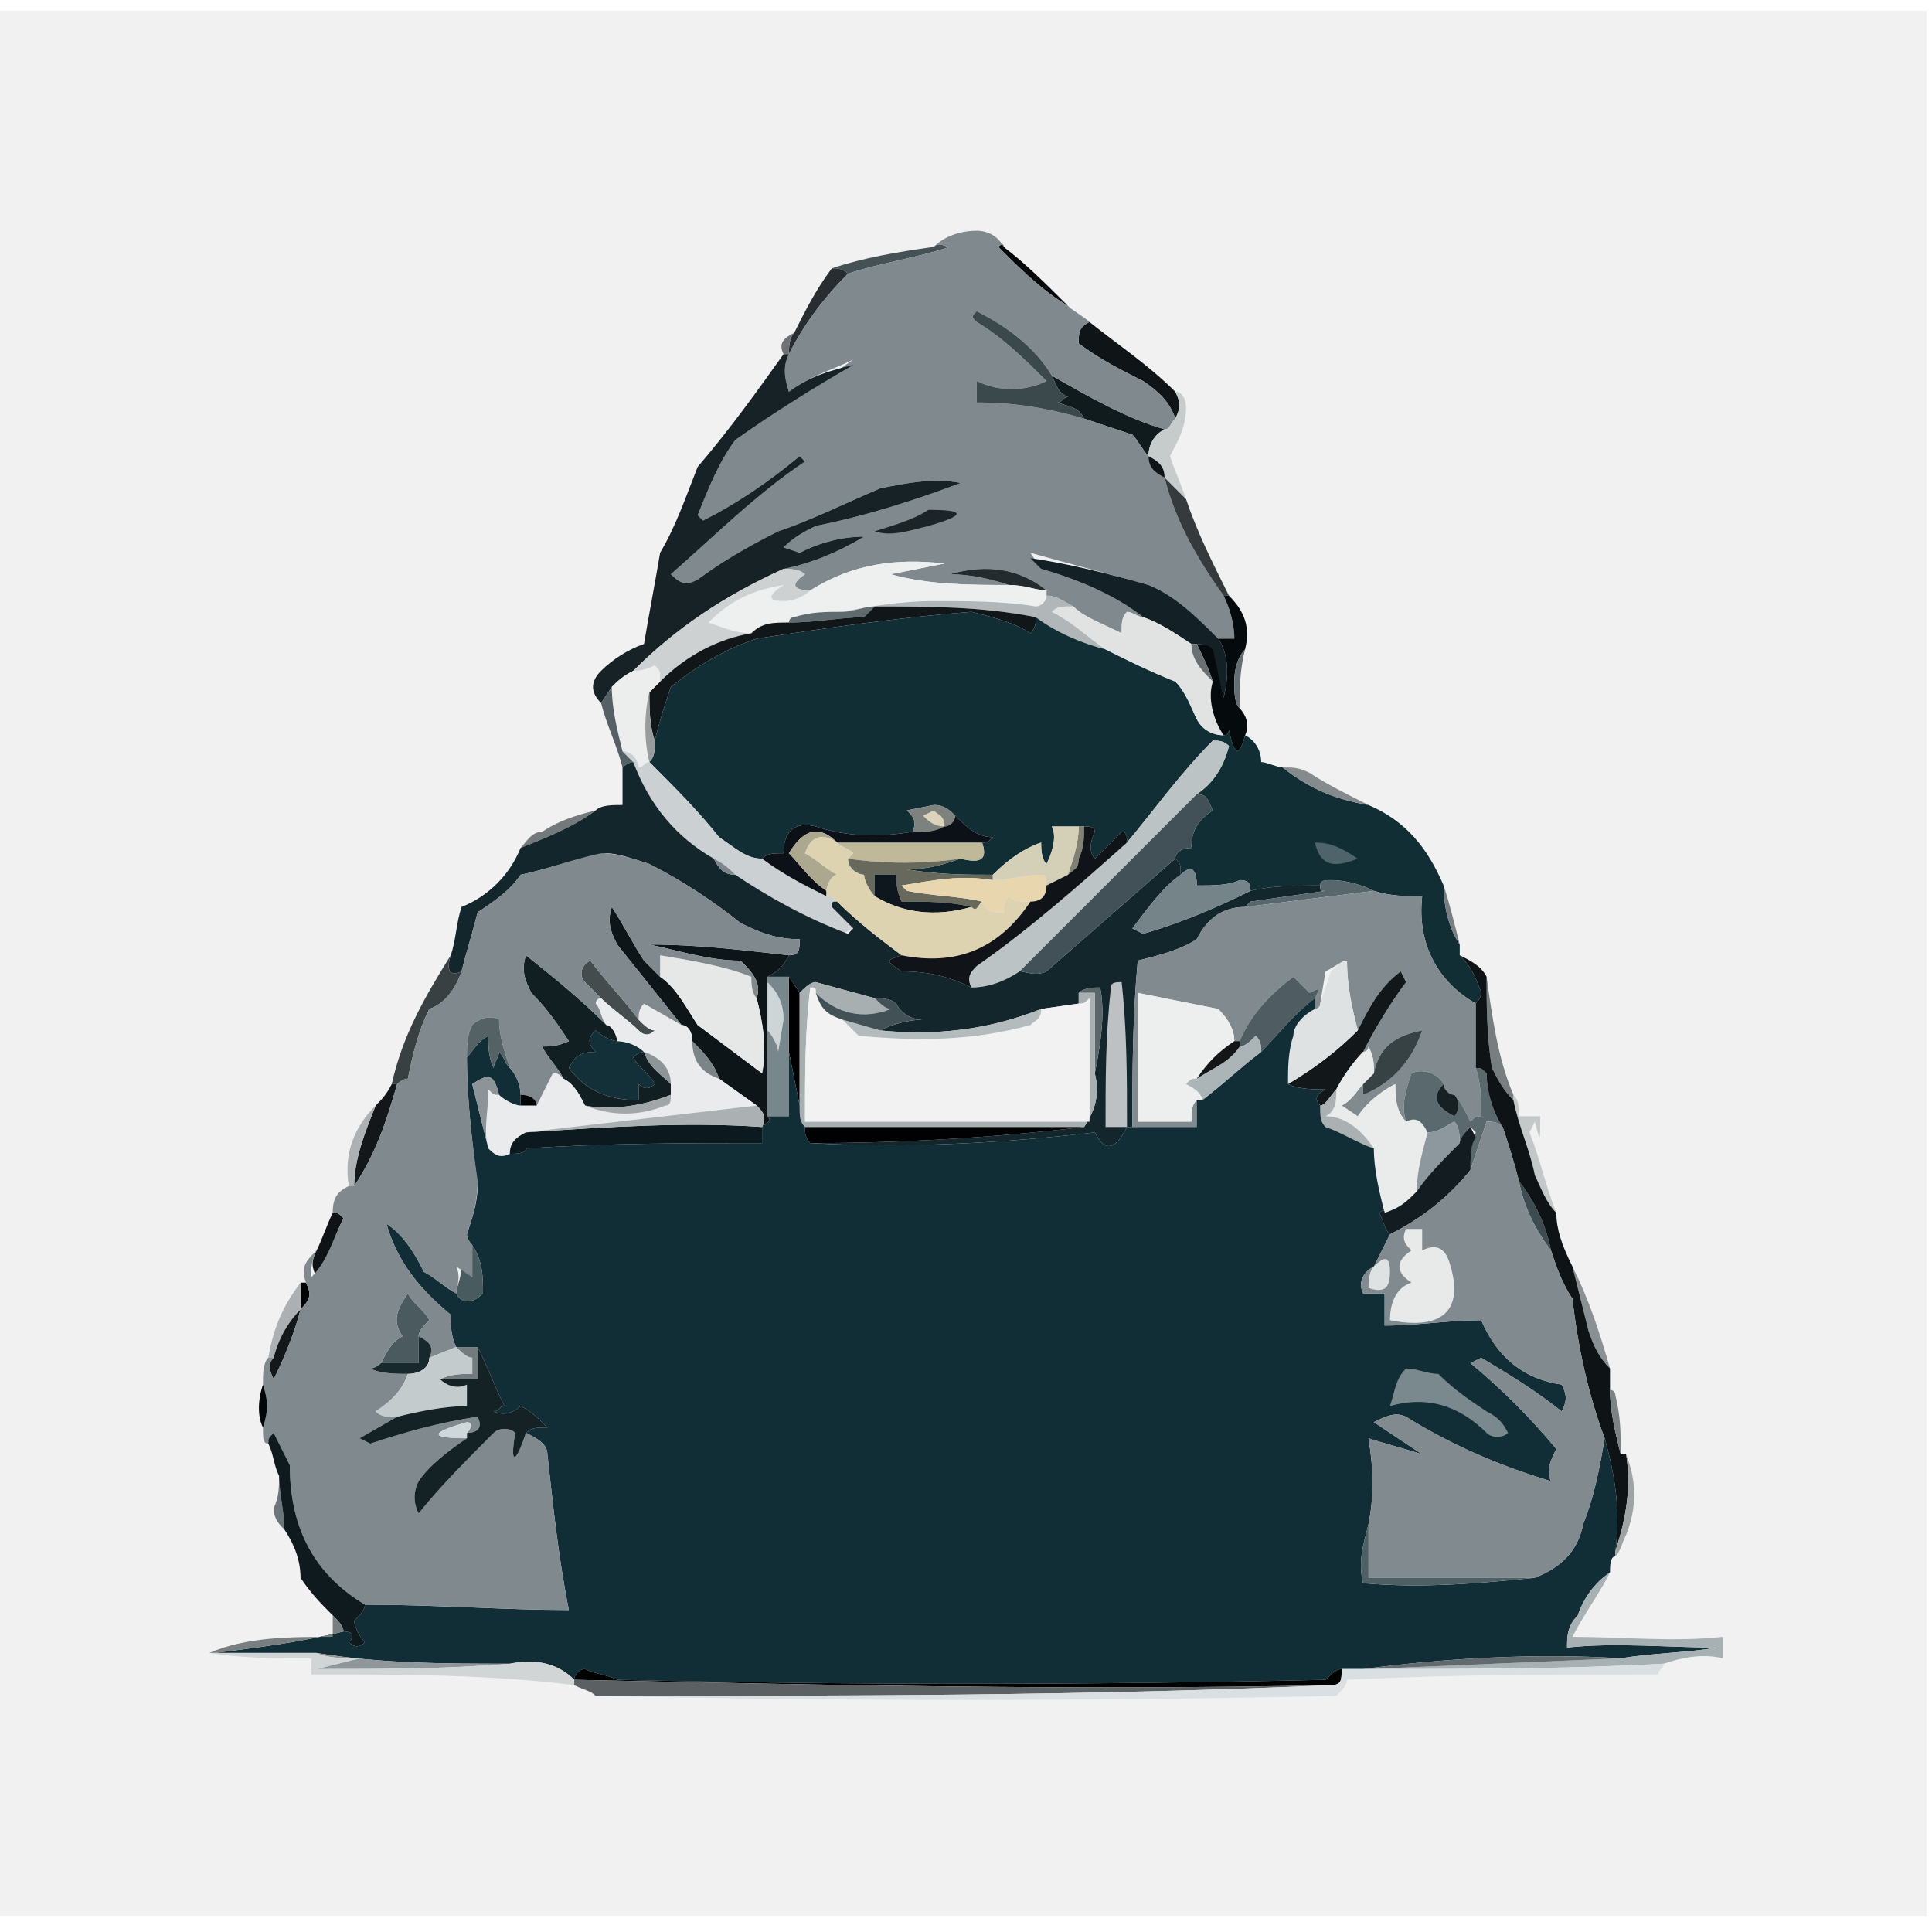 <?xml version="1.0"?><svg xmlns="http://www.w3.org/2000/svg" width="36" height="36" shape-rendering="geometricPrecision" text-rendering="geometricPrecision" image-rendering="optimizeQuality" fill-rule="evenodd" clip-rule="evenodd" viewBox="0 0 36 36"><path fill="#f1f1f1" d="m-0.1 0.2h36v35.5h-36v-35.5z"></path><path fill="#455155" d="m17.4 4.6c0.1-0.1 0.2 0 0.3 0-0.6 0.2-1.3 0.3-1.9 0.5-0.1-0.1-0.2-0.1-0.3-0.1 0.6-0.2 1.2-0.3 1.9-0.4z"></path><path fill="#070809" d="m18.7 4.6c0.4 0.3 0.8 0.7 1.2 1.1-0.5-0.3-0.9-0.7-1.3-1.1 0 0 0.1-0.1 0.1 0z"></path><path fill="#272d30" d="m15.5 5c0.1 0 0.2 0 0.3 0.1-0.4 0.4-0.8 0.9-1.1 1.5 0-0.1 0-0.3 0.1-0.4 0.2-0.4 0.4-0.8 0.7-1.2z"></path><path fill="#6d7375" d="m14.8 6.2c-0.1 0.1-0.1 0.3-0.1 0.4h-0.1c-0.1-0.2 0-0.3 0.2-0.4z"></path><path fill="#0f1416" d="m20.3 6c0.5 0.4 1.1 0.8 1.6 1.3 0.1 0.2 0.1 0.3 0 0.5-0.1-0.3-0.3-0.5-0.6-0.7-0.4-0.2-0.8-0.4-1.2-0.7 0-0.2 0-0.3 0.2-0.4z"></path><path fill="#101b1e" d="m19.6 7c0.7 0.4 1.4 0.8 2.1 1-0.2 0.1-0.3 0.3-0.3 0.5-0.1-0.1-0.2-0.3-0.3-0.4-0.3-0.1-0.6-0.2-0.9-0.3-0.1-0.2-0.2-0.2-0.5-0.3 0.1 0 0.1-0.1 0.2-0.1-0.2-0.1-0.2-0.2-0.3-0.4z"></path><path fill="#7f898e" d="m18.7 4.6c0-0.1-0.1 0-0.1 0 0.4 0.4 0.8 0.8 1.3 1.1 0.1 0.1 0.3 0.2 0.4 0.3-0.2 0.1-0.2 0.2-0.2 0.4 0.4 0.3 0.8 0.5 1.2 0.7 0.3 0.2 0.5 0.4 0.6 0.7-0.1 0.1-0.1 0.2-0.2 0.2-0.7-0.2-1.4-0.6-2.1-1-0.3-0.5-0.8-0.9-1.4-1.2-0.1 0.1-0.1 0.1 0 0.2 0.5 0.3 0.9 0.7 1.3 1.1-0.4 0.2-0.9 0.2-1.3 0v0.4c0.7 0 1.3 0.1 2 0.3 0.3 0.1 0.6 0.2 0.9 0.3 0.1 0.1 0.2 0.3 0.3 0.4 0 0.2 0.1 0.3 0.3 0.4 0.2 0.8 0.6 1.5 1.1 2.2 0.1 0.2 0.2 0.5 0.2 0.8h-0.3c-0.4-0.4-0.8-0.8-1.3-1-0.7-0.2-1.5-0.4-2.2-0.6l0.2 0.3c0.7 0.2 1.4 0.5 1.9 0.9-0.1 0-0.2-0.1-0.3-0.1-0.1 0.1-0.1 0.2-0.1 0.4-0.4-0.2-0.7-0.3-0.9-0.5-0.2-0.1-0.3-0.2-0.5-0.2v-0.1c-0.5-0.4-1.1-0.5-1.8-0.3 0.4 0 0.8 0.1 1.1 0.2-0.7 0-1.5 0-2.2-0.2l1-0.2c-0.9-0.1-1.7 0-2.5 0.5-0.3 0-0.4-0.1-0.1-0.3-0.1-0.1-0.3-0.1-0.4-0.1 0.5-0.1 1-0.3 1.5-0.6-0.4 0-0.8 0.1-1.2 0.3l-0.3-0.1c0.2-0.2 0.4-0.3 0.6-0.4 1-0.2 1.9-0.5 2.7-0.8-0.5-0.1-1 0-1.5 0.1-0.7 0.3-1.3 0.6-1.9 0.8-0.6 0.3-1.1 0.6-1.5 0.9-0.2 0.1-0.3 0.1-0.5-0.1 0.8-0.7 1.6-1.5 2.5-2.1l-0.1-0.1c-0.6 0.5-1.2 0.9-1.8 1.2l-0.1-0.1c0.2-0.5 0.4-1 0.7-1.4 0.7-0.5 1.5-1 2.2-1.5-0.4 0.2-0.8 0.3-1.2 0.6-0.1-0.3-0.1-0.5 0-0.7 0.3-0.6 0.7-1.1 1.1-1.5 0.6-0.2 1.3-0.3 1.9-0.5-0.1 0-0.2-0.1-0.3 0 0.2-0.2 0.5-0.3 0.8-0.3 0.2 0 0.4 0.1 0.5 0.3z"></path><path fill="#3b494d" d="m19.6 7c0.1 0.2 0.1 0.3 0.3 0.4-0.1 0-0.1 0.1-0.2 0.1 0.3 0.1 0.4 0.1 0.5 0.3-0.7-0.2-1.3-0.3-2-0.3v-0.4c0.4 0.2 0.9 0.2 1.3 0-0.4-0.4-0.8-0.8-1.3-1.1-0.1-0.1-0.1-0.1 0-0.2 0.6 0.3 1.1 0.7 1.4 1.2z"></path><path fill="#c6cbcc" d="m21.9 7.3c0.1 0 0.2 0.1 0.2 0.3 0 0.4-0.2 0.7-0.3 0.9 0.1 0.3 0.2 0.5 0.3 0.8l-0.4-0.4c0-0.2-0.1-0.3-0.3-0.4 0-0.2 0.1-0.4 0.3-0.5 0.1 0 0.1-0.1 0.2-0.2 0.1-0.2 0.1-0.3 0-0.5z"></path><path fill="#0f1516" d="m21.4 8.5c0.2 0.1 0.3 0.2 0.3 0.4-0.2-0.1-0.3-0.2-0.3-0.4z"></path><path fill="#1d2427" d="m17.3 9.5c0.7 0 0.7 0.1 0 0.3-0.4 0.1-0.7 0.2-1 0.1 0.3-0.1 0.7-0.2 1-0.4z"></path><path fill="#172226" d="m14.6 6.6h0.1c-0.1 0.2-0.1 0.4 0 0.7 0.4-0.3 0.8-0.4 1.2-0.5-0.7 0.4-1.5 0.9-2.2 1.4-0.3 0.4-0.5 0.9-0.7 1.4l0.1 0.1c0.6-0.3 1.2-0.7 1.8-1.2l0.1 0.1c-0.9 0.6-1.7 1.4-2.5 2.1 0.2 0.2 0.3 0.2 0.5 0.1 0.4-0.3 0.9-0.6 1.5-0.9 0.6-0.2 1.2-0.5 1.9-0.8 0.5-0.1 1-0.2 1.5-0.1-0.8 0.3-1.7 0.6-2.7 0.8-0.2 0.1-0.4 0.2-0.6 0.4l0.3 0.1c0.4-0.2 0.8-0.3 1.2-0.3-0.5 0.3-1 0.5-1.5 0.6-1.1 0.5-2 1.1-2.8 1.9-0.2 0.1-0.3 0.2-0.4 0.3l-0.2 0.3c-0.2-0.2-0.2-0.4 0-0.6 0.2-0.2 0.5-0.4 0.8-0.5 0.1-0.6 0.2-1.1 0.3-1.7 0.3-0.5 0.5-1.1 0.7-1.6 0.6-0.7 1.1-1.4 1.6-2.1z"></path><path fill="#353b3d" d="m21.7 8.9l0.4 0.4c0.2 0.6 0.5 1.2 0.8 1.8h-0.1c-0.5-0.7-0.9-1.4-1.1-2.2z"></path><path fill="#242b2e" d="m19.5 11c-0.2 0-0.4-0.1-0.7-0.1-0.3-0.1-0.7-0.2-1.1-0.2 0.7-0.2 1.3-0.1 1.8 0.3z"></path><path fill="#132126" d="m22.7 11.9c0.2 0.3 0.2 0.7 0.1 1.1l-0.2-0.8c-0.1-0.2-0.2-0.2-0.3-0.2h-0.1c-0.3-0.2-0.6-0.4-0.9-0.5-0.5-0.4-1.2-0.7-1.9-0.9l-0.2-0.2c0.7 0.1 1.5 0.3 2.2 0.5 0.5 0.2 0.9 0.6 1.3 1z"></path><path fill="#eef0f0" d="m18.8 10.9c0.3 0 0.5 0.1 0.7 0.1v0.1c0 0.1-0.1 0.2-0.2 0.2-0.6-0.1-1.3-0.1-1.9-0.1-0.6 0-1.2 0.1-1.7 0.2-0.3 0-0.6 0-0.9 0.1-0.1 0-0.1 0.1-0.1 0.1-0.3 0-0.5 0-0.7 0.2-0.3 0-0.5-0.1-0.8-0.2 0.4-0.4 0.8-0.6 1.4-0.7-0.3 0.2-0.3 0.3 0 0.3 0.2 0 0.4-0.1 0.5-0.2 0.8-0.5 1.6-0.6 2.5-0.5l-1 0.2c0.7 0.2 1.5 0.2 2.2 0.2z"></path><path fill="#b1b6b8" d="m19.5 11.1c0.2 0 0.3 0.1 0.5 0.2-0.2 0-0.3 0-0.4 0.1 0.4 0.2 0.7 0.5 1 0.7-0.4-0.1-0.9-0.3-1.3-0.6-1-0.2-2-0.2-3-0.2-0.2 0-0.4 0.1-0.6 0.1 0.5-0.1 1.1-0.2 1.7-0.2 0.6 0 1.3 0 1.9 0.1 0.1 0 0.2-0.1 0.2-0.2z"></path><path fill="#606b6f" d="m16.3 11.3c-0.1 0.1-0.1 0.1-0.2 0.2-0.4 0-0.9 0.1-1.4 0.1 0 0 0-0.1 0.1-0.1 0.3-0.1 0.6-0.1 0.9-0.1 0.2 0 0.4-0.1 0.6-0.1z"></path><path fill="#cdd1d2" d="m14.6 10.6c0.1 0 0.3 0 0.4 0.1-0.3 0.2-0.2 0.3 0.1 0.3-0.1 0.1-0.3 0.2-0.5 0.2-0.3 0-0.3-0.1 0-0.3-0.6 0.1-1 0.3-1.4 0.7 0.3 0.1 0.5 0.2 0.8 0.2-0.6 0.1-1.2 0.4-1.7 0.9 0-0.2 0-0.2-0.1-0.3-0.2 0.1-0.3 0.1-0.4 0.1 0.8-0.8 1.7-1.4 2.8-1.9z"></path><path fill="#111719" d="m16.3 11.3c1 0 2 0 3 0.2 0 0.1 0 0.2-0.1 0.3-0.3-0.2-0.7-0.3-1.1-0.4-1.3 0.1-2.7 0.3-4 0.5-0.6 0.2-1.1 0.5-1.6 0.9-0.1 0.3-0.2 0.6-0.3 1-0.1-0.3-0.1-0.6-0.1-0.9l0.2-0.2c0.5-0.5 1.1-0.8 1.7-0.9 0.2-0.2 0.4-0.2 0.7-0.2 0.5 0 1-0.1 1.4-0.1 0.1-0.1 0.1-0.1 0.2-0.2z"></path><path fill="#122e35" d="m19.3 11.5c0.4 0.3 0.9 0.5 1.3 0.6 0.4 0.2 0.8 0.4 1.3 0.6 0.2 0.2 0.3 0.5 0.4 0.7 0.1 0.2 0.3 0.3 0.5 0.3 0.1 0 0.1-0.1 0.1-0.1 0.1 0.5 0.2 0.5 0.3 0.1 0.2 0.1 0.3 0.3 0.3 0.5 0.1 0 0.3 0.1 0.4 0.1 0.5 0.4 1 0.6 1.6 0.7 0.7 0.3 1.1 0.8 1.4 1.5 0 0.4 0.1 0.8 0.3 1.1v0.2c0.2 0.2 0.3 0.4 0.4 0.7 0 0.1-0.1 0.2-0.1 0.2-0.7-0.4-1.1-1.1-1-2-0.3 0-0.6 0-0.9-0.1-0.2-0.1-0.5-0.2-0.8-0.2-0.1 0-0.2 0-0.2 0.1-0.4 0-0.9 0-1.3 0.1 0-0.1 0-0.2-0.2-0.2-0.2 0.1-0.5 0.1-0.8 0.1 0-0.3-0.1-0.4-0.3-0.2 0-0.2 0-0.2-0.1-0.3 0-0.1 0.1-0.2 0.3-0.2 0-0.3 0.1-0.5 0.4-0.7-0.1-0.2-0.1-0.3-0.3-0.3 0.3-0.2 0.5-0.5 0.6-0.9-0.1-0.1-0.2-0.1-0.3-0.1-0.6 0.6-1.1 1.3-1.6 1.9 0-0.1 0-0.2-0.1-0.2l-0.5 0.5c-0.1-0.1-0.1-0.3 0-0.5 0-0.1-0.1-0.1-0.2-0.1h-0.6c0.1 0.2 0 0.5-0.1 0.7-0.1-0.1-0.1-0.3-0.1-0.4-0.3 0.1-0.6 0.3-0.9 0.6-0.5 0-1 0-1.6-0.1 0.4 0 0.7-0.1 1-0.2 0.4 0.1 0.5 0 0.4-0.3 0.1 0 0.1 0 0.2-0.1-0.3 0-0.5-0.2-0.7-0.4-0.1-0.1-0.2-0.2-0.4-0.2l-0.5 0.1c0.1 0.1 0.2 0.2 0.1 0.4-0.6 0.1-1.2 0.1-1.8-0.1-0.4-0.1-0.6 0.1-0.6 0.5-0.2 0-0.3 0-0.4 0.1-0.3 0-0.5-0.2-0.8-0.4-0.4-0.5-0.8-0.9-1.3-1.4 0.1-0.1 0.1-0.2 0.1-0.4 0.1-0.4 0.2-0.7 0.3-1 0.5-0.4 1-0.7 1.6-0.9 1.3-0.2 2.7-0.4 4-0.5 0.4 0.1 0.8 0.2 1.1 0.4 0.1-0.1 0.1-0.2 0.1-0.3z"></path><path fill="#e1e3e3" d="m20 11.3c0.2 0.2 0.5 0.3 0.9 0.5 0-0.2 0-0.3 0.1-0.4 0.1 0 0.2 0.1 0.3 0.1 0.3 0.1 0.6 0.3 0.9 0.5 0 0.3 0.2 0.5 0.4 0.7-0.1 0.3 0 0.7 0.2 1-0.2 0-0.4-0.1-0.5-0.3-0.1-0.2-0.2-0.5-0.4-0.7-0.5-0.2-0.9-0.4-1.3-0.6-0.3-0.2-0.6-0.5-1-0.7 0.1-0.1 0.2-0.1 0.4-0.1z"></path><path fill="#050a0d" d="m22.8 11.1h0.1c0.3 0.3 0.4 0.6 0.3 1-0.1 0.1-0.2 0.3-0.2 0.6 0 0.2 0 0.4 0.1 0.5 0.1 0.1 0.2 0.3 0.1 0.5-0.1 0.4-0.2 0.4-0.3-0.1 0 0 0 0.1-0.1 0.1-0.2-0.3-0.3-0.7-0.2-1-0.1-0.3-0.2-0.5-0.3-0.7 0.1 0 0.2 0 0.3 0.1l0.2 0.9c0.1-0.4 0.1-0.8-0.1-1.1h0.3c0-0.3-0.1-0.6-0.2-0.8z"></path><path fill="#656e72" d="m23.2 12.1c-0.1 0.4-0.1 0.7-0.1 1.1-0.1-0.1-0.1-0.3-0.1-0.5 0-0.3 0.1-0.5 0.2-0.6z"></path><path fill="#eceeee" d="m12.3 12.7l-0.2 0.2c-0.1 0.4-0.1 0.9 0 1.3-0.1 0-0.1 0.1-0.2 0.1 0-0.1-0.1-0.3-0.3-0.3-0.1-0.4-0.2-0.8-0.2-1.2 0.1-0.1 0.2-0.2 0.4-0.3 0.1 0 0.2 0 0.4-0.1 0.1 0.1 0.1 0.1 0.1 0.3z"></path><path fill="#697073" d="m22.2 12h0.1c0.1 0.2 0.2 0.4 0.3 0.7-0.2-0.2-0.4-0.4-0.4-0.7z"></path><path fill="#979c9d" d="m12.1 12.9c0 0.3 0 0.6 0.1 0.9 0 0.2 0 0.3-0.1 0.4-0.1-0.4-0.1-0.9 0-1.3z"></path><path fill="#556064" d="m11.4 12.8c0 0.4 0.1 0.8 0.2 1.2l0.2 0.2c-0.1 0-0.2 0.1-0.2 0.1-0.1-0.4-0.3-0.8-0.4-1.2l0.2-0.3z"></path><path fill="#bbc3c4" d="m22.3 14.8l-3.3 3.3c-0.3 0.2-0.6 0.3-0.9 0.3-0.1-0.2 0-0.3 0.1-0.4 1-0.7 1.9-1.5 2.8-2.3 0.5-0.6 1-1.3 1.6-1.9 0.1 0 0.2 0 0.3 0.1-0.1 0.4-0.3 0.7-0.6 0.9z"></path><path fill="#cbd0d3" d="m11.6 14c0.2 0 0.3 0.2 0.3 0.3 0.1 0 0.1-0.1 0.2-0.1 0.5 0.5 0.9 0.9 1.3 1.4 0.3 0.2 0.5 0.4 0.8 0.4 0.4 0.3 0.8 0.5 1.2 0.7 0.1 0 0.1 0 0.2 0.1-0.1 0-0.1 0-0.1 0.1 0.1 0.1 0.3 0.3 0.4 0.4l-0.2 0.1c-0.7-0.3-1.4-0.7-2-1.1-0.1-0.1-0.2-0.2-0.4-0.3-0.7-0.4-1.2-1-1.5-1.8l-0.2-0.2z"></path><path fill="#858b8d" d="m23.9 14.3c0.2 0 0.3 0 0.5 0.1 0.3 0.2 0.7 0.4 1.1 0.6-0.6-0.1-1.1-0.3-1.6-0.7z"></path><path fill="#7d827e" d="m17.8 15.2c0 0.1-0.1 0.2-0.2 0.2-0.2 0.1-0.3 0.1-0.6 0.1 0.1-0.2 0-0.3-0.1-0.4l0.5-0.1c0.2 0 0.3 0.1 0.4 0.2z"></path><path fill="#dbd3ba" d="m17.6 15.4c-0.2 0-0.3-0.1-0.4-0.2l0.2-0.1c0.1 0.1 0.2 0.1 0.2 0.3z"></path><path fill="#74797c" d="m11.1 15.1c-0.4 0.3-0.9 0.5-1.4 0.7 0.1-0.1 0.2-0.3 0.4-0.3 0.3-0.2 0.6-0.3 1-0.4z"></path><path fill="#818173" d="m20.1 15.4h0.1c0 0.2 0 0.4-0.1 0.6 0 0.2-0.1 0.2-0.2 0.3 0.1-0.3 0.2-0.6 0.2-0.9z"></path><path fill="#4e646a" d="m24.5 15.7c0.3 0 0.5 0.1 0.8 0.3-0.5 0.2-0.7 0.1-0.8-0.3z"></path><path fill="#12262c" d="m11.8 14.2c0.3 0.8 0.8 1.4 1.5 1.8 0.1 0.2 0.2 0.3 0.4 0.3 0.6 0.4 1.3 0.8 2.1 1.1l0.1-0.1c-0.1-0.1-0.3-0.3-0.4-0.4 0-0.1 0-0.1 0.1-0.1 0.4 0.4 0.8 0.7 1.2 1-0.3 0.1-0.3 0.1 0 0.3 0.5 0 0.9 0.1 1.3 0.3 0.3 0 0.6-0.1 0.9-0.3 0.1 0 0.3 0.1 0.5 0 0.8-0.7 1.6-1.4 2.4-2.1 0.1 0.1 0.1 0.1 0.1 0.3-0.3 0.2-0.6 0.6-0.9 1l0.2 0.1c0.7-0.2 1.4-0.5 2-0.8 0.4-0.1 0.9-0.1 1.3-0.1 0 0.1 0 0.1 0.1 0.1l-1.4 0.2c0 0-0.1 0.1-0.1 0.1-0.4 0-0.7 0.2-0.9 0.6-0.3 0.2-0.7 0.3-1.1 0.4-0.1 1.1-0.1 2.1-0.1 3.1h-0.1c-0.2 0.4-0.4 0.5-0.6 0.1-1.7 0.2-3.5 0.3-5.3 0.2 1.7 0 3.4-0.1 5.1-0.3 0.2-0.3 0.3-0.6 0.2-1 0.1-0.5 0.2-1.1 0.1-1.6-0.1 0-0.3 0-0.4 0.1v0.2l-0.7 0.1c-1 0.4-2 0.5-3 0.4 0.2-0.1 0.5-0.2 0.8-0.2-0.2 0-0.4-0.1-0.5-0.3-0.1-0.1-0.3-0.1-0.4-0.1l-1.1-0.3c-0.1 0-0.2 0.1-0.3 0.2l-0.2-0.3h-0.4c0.2-0.1 0.3-0.2 0.4-0.4 0.2 0 0.2-0.1 0.2-0.3-0.4 0-0.7-0.1-1.1-0.3-0.5-0.4-1.1-0.8-1.7-1.1-0.3-0.1-0.6-0.2-0.8-0.2-0.6 0.1-1.1 0.3-1.6 0.4-0.2 0.3-0.5 0.5-0.8 0.7-0.1 0.4-0.2 0.7-0.3 1.1-0.2 0.1-0.3 0-0.2-0.3 0.1-0.3 0.1-0.6 0.2-0.9 0.5-0.2 0.9-0.6 1.1-1.1 0.5-0.2 1-0.4 1.4-0.7 0.1-0.1 0.3-0.1 0.5-0.1v-0.7c0 0 0.1-0.1 0.2-0.1z"></path><path fill="#bfb899" d="m15.6 15.7h2.7c0.1 0.3 0 0.4-0.4 0.3-0.7 0.1-1.4 0.1-2.1 0 0 0 0.1-0.1 0.1-0.1-0.1-0.1-0.2-0.1-0.3-0.2z"></path><path fill="#0c1118" d="m17.8 15.2c0.2 0.2 0.4 0.4 0.7 0.4-0.1 0.1-0.1 0.1-0.2 0.1h-2.7c-0.3-0.3-0.6-0.3-0.9 0.2 0.2 0.2 0.4 0.5 0.7 0.7v0.1c-0.4-0.2-0.8-0.4-1.2-0.7 0.1-0.1 0.2-0.1 0.4-0.1 0-0.4 0.2-0.6 0.6-0.5 0.6 0.2 1.2 0.2 1.8 0.1 0.3 0 0.4 0 0.6-0.1 0.1 0 0.2-0.1 0.2-0.2z"></path><path fill="#aca88f" d="m15.6 15.7c-0.3-0.2-0.5-0.1-0.6 0.2 0.2 0.1 0.4 0.3 0.6 0.4-0.1 0-0.2 0.2-0.2 0.3-0.3-0.2-0.5-0.5-0.7-0.7 0.3-0.5 0.6-0.5 0.9-0.2z"></path><path fill="#7b858b" d="m13.3 16c0.2 0.1 0.3 0.2 0.4 0.3-0.2 0-0.3-0.1-0.4-0.3z"></path><path fill="#68695d" d="m15.8 16c0.7 0.1 1.4 0.1 2.1 0-0.3 0.1-0.6 0.2-1 0.2 0.6 0.1 1.1 0.1 1.6 0.1v0.1c-0.6-0.1-1.1 0-1.7 0.1 0 0 0.1 0.1 0.1 0.1 0.5 0.1 1 0.1 1.4 0.2-0.1 0.1-0.1 0.2-0.2 0.1-0.4-0.1-0.8-0.1-1.3-0.1-0.1-0.2-0.1-0.4-0.1-0.5h-0.4v0.4c-0.1-0.1-0.2-0.3-0.2-0.4-0.1 0-0.3-0.1-0.3-0.3z"></path><path fill="#e8d6ae" d="m19.5 16.5c0 0.2-0.1 0.3-0.3 0.3-0.2 0-0.3 0-0.4-0.1-0.1 0.1-0.1 0.2-0.1 0.3-0.2 0-0.3 0-0.4-0.2-0.4-0.1-0.9-0.1-1.4-0.2 0 0-0.1-0.1-0.1-0.1 0.6-0.1 1.1-0.2 1.7-0.1 0.3 0 0.6-0.1 0.9-0.1 0.1 0 0.1 0.1 0.1 0.2z"></path><path fill="#d4cfb7" d="m20.1 15.4c0 0.3-0.1 0.6-0.2 0.9l-0.4 0.2c0-0.1 0-0.2-0.1-0.2-0.3 0-0.6 0.1-0.9 0.1v-0.1c0.3-0.3 0.6-0.5 0.9-0.6 0 0.1 0 0.3 0.1 0.4 0.1-0.2 0.2-0.5 0.1-0.7h0.5z"></path><path fill="#0e171d" d="m18.1 16.9c-0.7 0.2-1.3 0.1-1.8-0.2v-0.4h0.4c0 0.1 0 0.3 0.1 0.5 0.5 0 0.9 0 1.3 0.1z"></path><path fill="#758489" d="m23.3 16.6c-0.6 0.3-1.3 0.6-2 0.8l-0.2-0.1c0.3-0.4 0.6-0.8 0.9-1 0.2-0.2 0.3-0.1 0.3 0.2 0.3 0 0.6 0 0.8-0.1 0.2 0 0.2 0.1 0.2 0.2z"></path><path fill="#57676c" d="m25.6 16.6c-0.8 0.1-1.6 0.2-2.4 0.3 0 0 0.1-0.1 0.1-0.1l1.4-0.2c-0.1 0-0.1 0-0.1-0.1 0-0.1 0.1-0.1 0.2-0.1 0.3 0 0.6 0.1 0.8 0.2z"></path><path fill="#797f81" d="m26.9 16.5c0.1 0.3 0.2 0.7 0.3 1.1-0.2-0.3-0.3-0.7-0.3-1.1z"></path><path fill="#ddd3b1" d="m15.6 15.7c0.1 0.1 0.2 0.1 0.3 0.2 0 0-0.1 0.1-0.1 0.1 0 0.2 0.2 0.3 0.3 0.3 0 0.1 0.1 0.3 0.2 0.4 0.5 0.3 1.1 0.4 1.8 0.2 0.1 0.1 0.1 0 0.2-0.1 0.1 0.2 0.2 0.2 0.4 0.2 0-0.1 0-0.2 0.1-0.3 0.1 0.1 0.2 0.1 0.4 0.1-0.6 0.9-1.4 1.2-2.4 1-0.4-0.3-0.8-0.6-1.2-1-0.1-0.1-0.1-0.1-0.2-0.1v-0.1c0-0.1 0.1-0.3 0.2-0.3-0.2-0.1-0.4-0.3-0.6-0.4 0.1-0.3 0.3-0.4 0.6-0.2z"></path><path fill="#101317" d="m20.2 15.4c0.1 0 0.2 0 0.2 0.1-0.1 0.2-0.1 0.4 0 0.5l0.5-0.5c0.1 0 0.1 0.1 0.1 0.2-0.9 0.8-1.8 1.6-2.8 2.3-0.1 0.1-0.2 0.2-0.1 0.4-0.4-0.2-0.8-0.3-1.3-0.3-0.3-0.2-0.3-0.2 0-0.3 1 0.2 1.8-0.1 2.4-1 0.2 0 0.3-0.1 0.3-0.3l0.4-0.2c0.1-0.1 0.2-0.1 0.2-0.3 0.1-0.2 0.1-0.4 0.1-0.6z"></path><path fill="#818b8f" d="m25.6 16.6c0.3 0.1 0.6 0.1 0.9 0.1-0.1 0.9 0.3 1.6 1 2v1.2c0.1 0.3 0.1 0.6 0.1 0.9-0.1 0-0.1 0-0.2 0.1-0.1-0.2-0.2-0.4-0.3-0.5-0.1 0-0.2-0.1-0.2-0.2-0.1-0.2-0.4-0.3-0.6-0.2-0.1 0.3-0.2 0.6-0.1 0.9-0.2-0.2-0.2-0.5-0.2-0.7-0.2 0.1-0.5 0.3-0.7 0.6l-0.3-0.2c0.2-0.1 0.3-0.3 0.4-0.4 0 0.1 0 0.2 0 0.2 0.5-0.2 0.9-0.6 1.1-1.2-0.5 0.1-0.8 0.3-0.9 0.8 0-0.2 0-0.3-0.1-0.5 0 0.1-0.1 0.1-0.1 0.1 0.2-0.4 0.5-0.9 0.8-1.3l-0.1-0.2c-0.4 0.3-0.6 0.7-0.8 1.1-0.1-0.4-0.2-0.8-0.2-1.3-0.1 0-0.2 0.1-0.4 0.2l-0.1 0.6c0 0.1-0.1 0.1-0.1 0.1v-0.2c0.1-0.2 0.1-0.2-0.1-0.1l-0.3-0.3c-0.4 0.3-0.8 0.7-1 1.2h-0.1c0-0.2-0.1-0.4-0.3-0.6-0.5-0.1-1-0.2-1.5-0.3v2.4h1c0-0.2 0-0.3 0.1-0.4v0.5h-1.2c0-1 0-2 0.1-3.1 0.4-0.1 0.8-0.2 1.1-0.4 0.2-0.4 0.5-0.6 0.9-0.6 0.8-0.1 1.6-0.2 2.4-0.3z"></path><path fill="#415157" d="m22.3 14.8c0.2 0 0.2 0.1 0.3 0.3-0.3 0.2-0.4 0.4-0.4 0.7-0.2 0-0.3 0.1-0.3 0.2-0.8 0.7-1.6 1.4-2.4 2.1-0.2 0.1-0.4 0-0.5 0l3.3-3.3z"></path><path fill="#394042" d="m8.4 17.8c-0.1 0.3 0 0.4 0.2 0.3-0.1 0.3-0.3 0.6-0.6 0.7-0.2 0.4-0.3 0.8-0.4 1.3-0.1 0-0.2 0.1-0.2 0.1h-0.1c0.2-0.9 0.6-1.6 1.1-2.4z"></path><path fill="#000003" d="m14.7 18.2l0.2 0.3v2.1l-0.2-1v-1.4z"></path><path fill="#454c4e" d="m11.9 19c0.1 0.1 0.2 0.2 0.3 0.2-0.1 0.1-0.2 0.1-0.3 0-0.2-0.2-0.5-0.4-0.7-0.6-0.1-0.1-0.2-0.2-0.3-0.3-0.1-0.1-0.1-0.3 0.1-0.4 0.3 0.4 0.6 0.7 0.9 1.1z"></path><path fill="#ced5d7" d="m14.3 18.3c0.2 0.2 0.3 0.4 0.3 0.7l-0.1 0.6c0-0.1-0.1-0.3-0.2-0.4v-0.9z"></path><path fill="#78878b" d="m14.3 18.3v-0.1h0.4v2.6h-0.4v-1.6c0.1 0.1 0.2 0.3 0.2 0.4l0.1-0.6c0-0.3-0.1-0.5-0.3-0.7z"></path><path fill="#4f5d62" d="m24.5 18.6c-0.4 0.3-0.7 0.7-1 1 0-0.1 0-0.2-0.1-0.3-0.1 0.1-0.2 0.2-0.3 0.2v-0.1c0.2-0.5 0.6-0.9 1-1.2l0.3 0.3c0.2-0.1 0.2-0.1 0.1 0.1z"></path><path fill="#5b666a" d="m20.1 18.5c0.1-0.1 0.3-0.1 0.4-0.1 0.1 0.5 0 1.1-0.1 1.6v-1.5h-0.3z"></path><path fill="#12181a" d="m25.4 19.6c-0.2 0.2-0.4 0.5-0.5 0.7-0.1 0.1-0.2 0.3-0.3 0.3-0.1-0.1-0.1-0.2 0.1-0.3-0.2 0-0.5 0-0.7-0.1 0.5-0.3 0.9-0.6 1.3-1 0.2-0.4 0.4-0.8 0.8-1.1l0.1 0.2c-0.3 0.4-0.6 0.9-0.8 1.3z"></path><path fill="#edeeee" d="m23 19.4c-0.3 0.2-0.5 0.4-0.7 0.7-0.1 0-0.1 0-0.2 0.1 0.2 0.1 0.3 0.2 0.3 0.3h-0.1c-0.1 0.1-0.1 0.2-0.1 0.4h-1v-2.4c0.5 0.1 1 0.2 1.5 0.3 0.2 0.2 0.3 0.4 0.3 0.6z"></path><path fill="#dfe2e2" d="m25.3 19.2c-0.4 0.4-0.8 0.7-1.3 1 0-0.3 0-0.6 0.1-0.9 0-0.2 0.2-0.4 0.4-0.5 0 0 0.1 0 0.1-0.1l0.2-0.6c0.1-0.1 0.2-0.2 0.3-0.2 0 0.5 0.1 0.9 0.2 1.3z"></path><path fill="#111e22" d="m11.3 19.1c0.1 0 0.2 0.2 0.2 0.3-0.1 0-0.3-0.1-0.4-0.2-0.1 0.1-0.2 0.2 0 0.4-0.3 0-0.4 0.1-0.5 0.3 0.3 0.4 0.7 0.6 1.3 0.6 0-0.1 0-0.2 0-0.3 0.1 0.1 0.2 0.1 0.3 0-0.1-0.2-0.3-0.3-0.4-0.5 0 0 0.1-0.1 0.2-0.1 0.1 0.3 0.3 0.4 0.5 0.6v0.2c-0.5 0.2-1.1 0.3-1.6 0.2-0.1-0.2-0.2-0.4-0.4-0.5-0.1-0.2-0.3-0.4-0.4-0.6 0.1 0 0.3 0 0.5-0.1-0.2-0.3-0.4-0.6-0.7-0.9-0.1-0.2-0.2-0.4-0.1-0.7 0.5 0.4 1 0.8 1.5 1.3z"></path><path fill="#bec1c3" d="m21 21h-0.4c0-0.9 0-1.7 0.1-2.6 0-0.1 0.1-0.1 0.2-0.1 0.1 0.9 0.1 1.8 0.1 2.7z"></path><path fill="#777e80" d="m27.7 18.2c0.1 0.7 0.2 1.5 0.5 2.2v0.1c-0.2-0.2-0.3-0.4-0.4-0.6-0.1-0.6-0.1-1.2-0.1-1.7z"></path><path fill="#374245" d="m25.4 20.2l0.2-0.2c0.1-0.5 0.4-0.7 0.9-0.8-0.2 0.6-0.6 1-1.1 1.2 0 0 0-0.1 0-0.2z"></path><path fill="#133039" d="m11.5 19.4c0.2 0 0.4 0.1 0.5 0.2-0.1 0-0.2 0.1-0.2 0.1 0.1 0.2 0.3 0.3 0.4 0.5-0.1 0.1-0.2 0.1-0.3 0 0 0.1 0 0.2 0 0.3-0.6 0-1-0.2-1.3-0.6 0.1-0.2 0.2-0.3 0.5-0.3-0.2-0.2-0.1-0.3 0-0.4 0.1 0.1 0.3 0.2 0.4 0.2z"></path><path fill="#0e1518" d="m12.3 18.2c0.3 0.2 0.5 0.6 0.7 0.9 0.4 0.3 0.8 0.6 1.2 0.9 0.1-0.5 0-1-0.1-1.4 0.1-0.3-0.1-0.5-0.3-0.7-0.6 0-1.2-0.2-1.7-0.3 0.9 0 1.7 0.1 2.6 0.2-0.1 0.2-0.2 0.3-0.4 0.4v2.6c0.1 0.1 0 0.1-0.1 0.2 0.1-0.2 0-0.3-0.1-0.4l-0.7-0.5c-0.1-0.3-0.3-0.5-0.5-0.7 0-0.2-0.1-0.3-0.2-0.3-0.4-0.5-0.8-1-1.2-1.5-0.1-0.2-0.2-0.4-0.1-0.7 0.2 0.3 0.4 0.7 0.6 1 0.1 0.1 0.2 0.2 0.3 0.3z"></path><path fill="#e6e8e8" d="m14.1 18.6c0.1 0.4 0.2 0.9 0.1 1.4-0.4-0.3-0.8-0.6-1.2-0.9-0.2-0.3-0.4-0.7-0.7-0.9v-0.4c0.6 0.1 1.2 0.2 1.7 0.4 0 0.1 0 0.3 0.1 0.4z"></path><path fill="#e9ebec" d="m11.2 18.6c0.2 0.2 0.5 0.4 0.7 0.6 0.1 0.1 0.2 0.1 0.3 0-0.1 0-0.2-0.1-0.3-0.2 0-0.1 0-0.2 0.1-0.3l0.7 0.4c0.1 0 0.2 0.1 0.2 0.3 0 0.4 0.2 0.6 0.5 0.7l0.7 0.5-4.3 0.5c-0.2 0.1-0.3 0.2-0.3 0.4-0.2 0.1-0.3 0-0.4-0.1-0.1-0.3 0-0.7 0-1.1 0.1 0.1 0.1 0.1 0.2 0.1 0.1 0.1 0.3 0.2 0.4 0.2h0.3c0.1-0.2 0.2-0.4 0.3-0.6 0.1 0 0.1 0 0.2 0.1 0.2 0.1 0.3 0.3 0.4 0.5 0.5 0.2 1 0.2 1.5 0 0.1 0 0.1-0.1 0.1-0.2v-0.2c0-0.3-0.2-0.5-0.5-0.6-0.1-0.1-0.3-0.2-0.5-0.2 0-0.1-0.1-0.3-0.2-0.3-0.1-0.1-0.1-0.3-0.2-0.4 0 0 0-0.1 0.1-0.1z"></path><path fill="#131719" d="m7.3 20.2h0.1c-0.2 0.7-0.4 1.3-0.8 1.9 0-0.5 0.2-1 0.4-1.5 0.1-0.1 0.2-0.2 0.3-0.4z"></path><path fill="#c4c8c9" d="m28.2 20.4c0.1 0.1 0.1 0.2 0.1 0.4h0.4c0 0.5 0 0.5-0.1 0.1l-0.1 0.2c0.2 0.5 0.3 1 0.5 1.5-0.2-0.2-0.3-0.5-0.4-0.7-0.1-0.5-0.3-0.9-0.4-1.4v-0.1z"></path><path fill="#a8afb0" d="m16.3 18.6c0.1 0.1 0.2 0.2 0.3 0.2-0.5 0.2-1 0.1-1.4-0.3 0-0.1 0-0.1-0.1-0.1-0.1 0.8-0.1 1.6-0.1 2.5h5.3c0-0.8 0-1.5 0-2.3-0.1 0.1-0.1 0.1-0.2 0.1v-0.2h0.3v1.5c0.1 0.4 0 0.7-0.2 1h-5.2c-0.1-0.1-0.1-0.2-0.1-0.4v-2.1c0.1-0.1 0.2-0.2 0.3-0.2l1.1 0.3z"></path><path fill="#f2f2f3" d="m15.2 18.5c0.1 0.3 0.2 0.4 0.5 0.5 0.1 0.1 0.2 0.2 0.3 0.3 1.1 0.1 2.1 0.1 3.2-0.2 0.1-0.1 0.2-0.1 0.2-0.3l0.7-0.1c0.1 0 0.1 0 0.2-0.1 0 0.8 0 1.5 0 2.3h-5.3c0-0.9 0-1.7 0.1-2.5 0.1 0 0.1 0 0.1 0.1z"></path><path fill="#b3bbbd" d="m19.4 18.8c0 0.2-0.1 0.2-0.2 0.3-1.1 0.3-2.1 0.3-3.2 0.2-0.1-0.1-0.2-0.2-0.3-0.3l0.7 0.2c1 0.1 2 0 3-0.4z"></path><path fill="#425155" d="m15.2 18.5c0.4 0.4 0.9 0.5 1.4 0.3-0.1 0-0.2-0.1-0.3-0.2 0.1 0 0.3 0 0.4 0.1 0.1 0.2 0.3 0.3 0.5 0.3-0.3 0-0.6 0.1-0.8 0.2l-0.7-0.2c-0.3-0.1-0.4-0.2-0.5-0.5z"></path><path fill="#eaecec" d="m25.6 20l-0.2 0.2c-0.1 0.1-0.2 0.3-0.4 0.4l0.3 0.2c0.2-0.3 0.5-0.5 0.7-0.6 0 0.2 0 0.5 0.2 0.7 0.2-0.1 0.3 0 0.4 0.2-0.1 0.4-0.2 0.7-0.2 1.1-0.2 0.2-0.3 0.3-0.6 0.4-0.1-0.4-0.2-0.8-0.2-1.2-0.2-0.3-0.5-0.6-0.9-0.6 0.2-0.1 0.2-0.3 0.2-0.5 0.1-0.2 0.3-0.5 0.5-0.7 0 0 0.1 0 0.1-0.1 0.1 0.2 0.1 0.3 0.1 0.5z"></path><path fill="#5a696e" d="m27.5 19.9c0.1 0 0.1 0 0.2 0.1 0 0.3 0.1 0.7 0.3 1-0.1-0.1-0.2-0.1-0.3-0.1-0.1 0.3-0.2 0.6-0.3 0.9 0-0.2 0-0.5 0.1-0.7l-0.1-0.1c-0.1 0.1-0.2 0.2-0.2 0.3 0-0.1 0-0.3-0.1-0.4-0.2 0.1-0.3 0.2-0.5 0.2-0.1-0.2-0.2-0.3-0.4-0.2-0.1-0.3 0-0.6 0.1-0.9 0.2-0.1 0.5 0 0.6 0.2-0.2 0.2-0.2 0.4 0.2 0.6 0.1-0.1 0.1-0.3 0-0.4 0.1 0.1 0.2 0.3 0.3 0.5 0.1-0.1 0.1-0.1 0.2-0.1 0-0.3 0-0.6-0.1-0.9z"></path><path fill="#172124" d="m26.9 20.2c0 0.1 0.1 0.2 0.2 0.2 0.1 0.1 0.1 0.3 0 0.4-0.4-0.2-0.4-0.4-0.2-0.6z"></path><path fill="#abb1b3" d="m24.9 20.3c0 0.2 0 0.4-0.2 0.5 0.4 0 0.7 0.3 0.9 0.6-0.3-0.1-0.6-0.3-0.9-0.4-0.1-0.1-0.1-0.2-0.1-0.4 0.1 0 0.2-0.2 0.3-0.3z"></path><path fill="#acb1b3" d="m7 20.6c-0.2 0.5-0.4 1-0.4 1.5h-0.1c-0.1-0.6 0.1-1.1 0.5-1.5z"></path><path fill="#8c989d" d="m27.2 21.3c-0.3 0.3-0.6 0.6-0.8 0.9 0-0.4 0.1-0.7 0.2-1.1 0.2 0 0.3-0.1 0.5-0.2 0.1 0.1 0.1 0.3 0.1 0.4z"></path><path fill="#112e36" d="m24.5 18.6v0.2c-0.2 0.1-0.4 0.3-0.4 0.5-0.1 0.3-0.1 0.6-0.1 0.9 0.2 0.1 0.5 0.1 0.7 0.1-0.2 0.1-0.2 0.2-0.1 0.3 0 0.2 0 0.3 0.1 0.4 0.3 0.1 0.6 0.3 0.9 0.4 0 0.4 0.1 0.8 0.2 1.2 0-0.1-0.1 0-0.1 0 0.1 0.2 0.1 0.3 0.2 0.4-0.1 0.2-0.2 0.4-0.3 0.6-0.2 0.1-0.3 0.3-0.2 0.5h0.4v0.6c0.6 0 1.2-0.1 1.8-0.1 0.3 0.7 0.8 1.1 1.5 1.2 0.1 0.2 0.1 0.3 0 0.5-0.5-0.4-1-0.7-1.5-1l-0.2 0.1c0.6 0.5 1.1 1 1.6 1.6-0.1 0.2-0.2 0.4-0.1 0.6-1-0.3-1.9-0.7-2.7-1.2-0.2-0.1-0.4 0-0.6 0.1 0.3 0.2 0.6 0.4 0.9 0.6-0.3-0.1-0.7-0.2-1-0.3 0.1 0.6 0.1 1.1 0 1.6-0.1 0.4-0.2 0.7-0.1 1.1 1.1 0.1 2.2 0 3.2-0.1 0.5-0.2 0.8-0.5 0.9-1 0.2-0.5 0.3-1 0.4-1.6 0.2 0.7 0.3 1.4 0.2 2.1v0.1c-0.1 0-0.1 0.2-0.1 0.3-0.3 0.2-0.5 0.5-0.6 0.8-0.2 0.2-0.2 0.4-0.2 0.6 0.9-0.1 1.9 0 2.8 0-0.6 0.1-1.2 0.1-1.8 0.2-1.6-0.1-3.3 0-4.8 0.2h-0.4c-0.1 0-0.2 0.1-0.3 0.2-4.4 0.1-8.8 0.1-13.2 0-0.2-0.1-0.4-0.1-0.6-0.2-0.1 0-0.2 0.1-0.2 0.2-0.3-0.3-0.7-0.4-1.2-0.3-1.2 0-2.4 0-3.6-0.2h-1.9c0.8-0.1 1.6-0.2 2.4-0.4 0.2 0 0.2 0.1 0.1 0.2 0.1 0.1 0.2 0.1 0.3 0-0.1-0.1-0.2-0.3-0.2-0.4 0.1-0.1 0.2-0.2 0.2-0.3 1.3 0 2.6 0.1 3.8 0.1-0.2-1-0.3-2-0.4-2.9 0-0.2-0.2-0.3-0.4-0.4 0.1-0.1 0.2-0.1 0.4-0.1-0.2-0.2-0.3-0.3-0.5-0.4-0.1 0.1-0.3 0.2-0.5 0.1 0.1 0 0.1-0.1 0.2-0.1-0.2-0.4-0.3-0.7-0.5-1.1h-0.4c-0.1-0.2-0.1-0.4-0.1-0.6-0.6-0.5-1-1-1.2-1.7 0.3 0.2 0.5 0.5 0.7 0.9 0.2 0.1 0.4 0.3 0.6 0.4 0.1 0.2 0.3 0.2 0.5 0 0-0.3 0-0.6-0.2-0.9 0 0-0.1-0.1-0.1-0.2 0.1-0.3 0.2-0.6 0.2-0.9-0.1-0.8-0.2-1.6-0.2-2.4 0.1-0.1 0.2-0.3 0.4-0.4 0 0.2 0 0.4 0.1 0.6 0-0.1 0.1-0.2 0.1-0.3 0.1 0.1 0.1 0.2 0.2 0.3 0.1 0.1 0.2 0.3 0.2 0.5v0.2c-0.1 0-0.3-0.1-0.4-0.2-0.1-0.4-0.2-0.4-0.5-0.2 0.1 0.4 0.2 0.8 0.3 1.2 0.1 0.1 0.2 0.2 0.4 0.1 0.1 0 0.3 0 0.3-0.1 1.5-0.1 3-0.1 4.4-0.1v-0.3c0.1-0.1 0.2-0.1 0.1-0.2h0.4v-1.2l0.2 1c0 0.2 0 0.3 0.1 0.4 0 0.1 0 0.2 0.1 0.3 1.8 0.1 3.6 0 5.3-0.2 0.2 0.4 0.4 0.3 0.6-0.1h1.3v-0.5h0.1c0.4-0.3 0.7-0.6 1.1-0.9 0.3-0.3 0.6-0.7 1-1z"></path><path fill="#000103" d="m15 21h5.2c-1.7 0.2-3.4 0.3-5.1 0.3-0.1-0.1-0.1-0.2-0.1-0.3z"></path><path fill="#0c191e" d="m14.2 21v0.3c-1.4 0-2.9 0-4.4 0.1 0 0.1-0.2 0.1-0.3 0.1 0-0.2 0.1-0.3 0.3-0.4 1.5-0.1 3-0.2 4.4-0.1z"></path><path fill="#abb1b2" d="m14.1 20.6c0.1 0.1 0.2 0.2 0.1 0.4-1.4-0.1-2.9 0-4.4 0.1l4.3-0.5z"></path><path fill="#8d9497" d="m9.3 20.4c-0.1 0-0.1 0-0.2-0.1 0 0.4-0.1 0.8 0 1.1-0.1-0.4-0.2-0.8-0.3-1.2 0.3-0.2 0.4-0.2 0.5 0.2z"></path><path fill="#a1a6a8" d="m12.5 20.4c0 0.1 0 0.2-0.1 0.2-0.5 0.2-1 0.2-1.5 0 0.5 0.1 1.1 0 1.6-0.2z"></path><path fill="#abb4b6" d="m23.5 19.6c-0.4 0.3-0.7 0.6-1.1 0.9 0-0.1-0.1-0.2-0.3-0.3 0.1-0.1 0.1-0.1 0.2-0.1 0.3-0.2 0.6-0.3 0.8-0.6 0.1 0 0.2-0.1 0.3-0.2 0.1 0.1 0.1 0.2 0.1 0.3z"></path><path fill="#7b8588" d="m12.9 19.4c0.2 0.2 0.4 0.4 0.5 0.7-0.3-0.1-0.5-0.3-0.5-0.7z"></path><path fill="#8d9597" d="m12 19.6c0.3 0.1 0.5 0.3 0.5 0.6-0.2-0.2-0.4-0.3-0.5-0.6z"></path><path fill="#141516" d="m23 19.4h0.1v0.1c-0.2 0.3-0.5 0.4-0.8 0.6 0.2-0.3 0.4-0.5 0.7-0.7z"></path><path fill="#131c20" d="m27.4 21.8c-0.4 0.5-0.9 0.9-1.5 1.2-0.1-0.1-0.1-0.2-0.2-0.4 0 0 0.1-0.1 0.1 0 0.3-0.1 0.4-0.2 0.6-0.4 0.2-0.3 0.5-0.6 0.8-0.9 0-0.1 0.1-0.2 0.2-0.3l0.1 0.2c-0.1 0.1-0.1 0.4-0.1 0.6z"></path><path fill="#101315" d="m6.2 22.6c0.1 0 0.1 0 0.2 0.1-0.2 0.4-0.3 0.8-0.5 1.1-0.1-0.2-0.1-0.3 0-0.5 0.1-0.2 0.2-0.5 0.3-0.7z"></path><path fill="#3c4c51" d="m28.3 22c0.3 0.4 0.5 0.8 0.6 1.3-0.3-0.4-0.5-0.8-0.6-1.3z"></path><path fill="#485b5f" d="m8.8 23.2c0.2 0.3 0.2 0.6 0.2 0.9-0.2 0.2-0.4 0.2-0.5 0 0-0.1 0.1-0.3 0.1-0.5l0.2 0.2c0-0.2 0-0.4 0-0.6z"></path><path fill="#000304" d="m5.6 23.9h0.1c0.1 0.2 0.1 0.3-0.1 0.5v-0.5z"></path><path fill="#8a9194" d="m29.3 23.6c0.3 0.6 0.5 1.2 0.7 1.9-0.2-0.2-0.3-0.4-0.4-0.7-0.1-0.4-0.2-0.8-0.3-1.2z"></path><path fill="#acb0b2" d="m5.6 23.9v0.5c-0.2 0.2-0.4 0.5-0.5 0.9h-0.1c0.1-0.6 0.3-1 0.6-1.4z"></path><path fill="#14181a" d="m5.6 24.4c-0.1 0.4-0.3 0.9-0.5 1.3-0.1-0.2-0.1-0.3 0-0.4 0.1-0.4 0.3-0.7 0.5-0.9z"></path><path fill="#4b5a5f" d="m7.8 24.9v0.5h-0.7c0.1-0.2 0.2-0.4 0.4-0.5-0.2-0.3-0.1-0.5 0.1-0.8 0.1 0.2 0.3 0.3 0.4 0.5-0.1 0.1-0.2 0.2-0.2 0.3z"></path><path fill="#0e1315" d="m27.2 17.8c0.2 0.1 0.4 0.2 0.5 0.4 0 0.5 0 1.1 0.1 1.7 0.1 0.2 0.2 0.4 0.4 0.6 0.1 0.5 0.3 0.9 0.4 1.4 0.1 0.2 0.2 0.5 0.4 0.7 0 0.3 0.1 0.6 0.3 1 0.1 0.4 0.2 0.8 0.3 1.2 0.1 0.3 0.2 0.5 0.4 0.7v0.4c0 0.4 0.1 0.8 0.2 1.2h0.1c0.1 0.6 0 1.2-0.2 1.8 0.1-0.7 0-1.4-0.2-2.1-0.3-0.8-0.5-1.7-0.6-2.6-0.2-0.3-0.3-0.6-0.4-0.9-0.1-0.5-0.3-0.9-0.6-1.3-0.1-0.4-0.2-0.7-0.3-1-0.2-0.3-0.3-0.7-0.3-1-0.1-0.1-0.1-0.1-0.2-0.1v-1.2c0 0 0.1-0.1 0.1-0.2-0.1-0.3-0.2-0.5-0.4-0.7z"></path><path fill="#80898e" d="m14.7 17.8c-0.9-0.1-1.7-0.2-2.6-0.2 0.5 0.1 1.1 0.3 1.7 0.3 0.2 0.2 0.4 0.4 0.3 0.7-0.1-0.1-0.1-0.3-0.1-0.4-0.5-0.2-1.1-0.3-1.7-0.4v0.4c-0.1-0.1-0.2-0.2-0.3-0.3-0.2-0.3-0.4-0.7-0.6-1-0.1 0.3 0 0.5 0.1 0.7 0.4 0.5 0.8 1 1.2 1.5l-0.7-0.4c-0.1 0.1-0.1 0.2-0.1 0.3-0.3-0.4-0.6-0.7-0.9-1.1-0.2 0.1-0.2 0.3-0.1 0.4 0.1 0.1 0.2 0.2 0.3 0.3-0.1 0-0.1 0.1-0.1 0.1 0.1 0.1 0.1 0.3 0.2 0.4-0.5-0.5-1-0.9-1.5-1.3-0.1 0.3 0 0.5 0.1 0.7 0.3 0.3 0.5 0.6 0.7 0.9-0.2 0.1-0.4 0.1-0.5 0.1 0.1 0.2 0.3 0.4 0.4 0.6-0.1-0.1-0.1-0.1-0.2-0.1-0.1 0.2-0.2 0.4-0.3 0.6 0-0.1-0.1-0.2-0.3-0.2 0-0.2-0.1-0.4-0.2-0.5-0.1-0.3-0.2-0.6-0.2-0.9-0.2-0.1-0.4 0-0.5 0.1-0.1 0.2-0.1 0.4-0.1 0.6 0 0.8 0.1 1.6 0.2 2.3 0 0.4-0.1 0.7-0.2 1 0 0.1 0.1 0.2 0.1 0.2 0 0.2 0 0.4 0 0.6l-0.3-0.2c0.1 0.2 0 0.4 0 0.5-0.2-0.1-0.4-0.3-0.6-0.4-0.2-0.4-0.4-0.7-0.7-0.9 0.2 0.7 0.6 1.2 1.2 1.7 0 0.2 0 0.4 0.1 0.6l-0.5 0.2c0.1-0.2 0-0.3-0.2-0.4 0-0.1 0.1-0.2 0.2-0.3-0.1-0.2-0.3-0.3-0.4-0.5-0.2 0.3-0.3 0.5-0.1 0.8-0.2 0.1-0.3 0.3-0.4 0.5 0 0-0.1 0.1-0.2 0.1 0.2 0.1 0.5 0.1 0.7 0.1-0.1 0.3-0.3 0.5-0.6 0.7 0.1 0.1 0.2 0.1 0.4 0.1l-0.7 0.4 0.2 0.1c0.6-0.2 1.3-0.4 2-0.5 0.1 0.2 0 0.3-0.2 0.3 0.1-0.1 0.1-0.2 0-0.2-0.7 0.2-0.7 0.3 0 0.3-0.3 0.2-0.7 0.5-0.9 0.8-0.1 0.2-0.1 0.4 0 0.6 0.4-0.5 0.9-1 1.4-1.5 0.1-0.1 0.3-0.1 0.4 0-0.1 0.6 0 0.6 0.2 0 0.2 0.1 0.4 0.2 0.4 0.4 0.1 0.9 0.2 1.9 0.4 2.9-1.2 0-2.5-0.1-3.8-0.1-1-0.6-1.4-1.5-1.4-2.6-0.1-0.2-0.2-0.4-0.3-0.6-0.1 0.1-0.1 0.1-0.1 0.2-0.1 0-0.1-0.1-0.1-0.3 0.1-0.3 0.1-0.5 0-0.8 0-0.2 0-0.4 0.1-0.5h0.1c-0.1 0.1-0.1 0.2 0 0.4 0.2-0.4 0.4-0.9 0.5-1.3 0.2-0.2 0.2-0.3 0.1-0.5-0.1-0.3 0-0.4 0.2-0.6-0.1 0.2-0.1 0.3-0.1 0.5 0.3-0.3 0.4-0.7 0.6-1.1-0.1-0.1-0.1-0.1-0.2-0.1 0-0.3 0.1-0.4 0.3-0.5h0.1c0.4-0.6 0.6-1.2 0.8-1.9 0 0 0.1-0.1 0.2-0.1 0.1-0.5 0.2-0.9 0.4-1.3 0.3-0.1 0.5-0.4 0.6-0.7 0.1-0.4 0.2-0.7 0.3-1.1 0.3-0.2 0.6-0.4 0.8-0.7 0.5-0.1 1-0.3 1.5-0.4 0.3 0 0.6 0.1 0.9 0.2 0.6 0.3 1.2 0.7 1.7 1.1 0.4 0.2 0.7 0.3 1.1 0.3 0 0.2 0 0.3-0.2 0.3z"></path><path fill="#000406" d="m9.7 20.4c0.2 0 0.3 0.1 0.3 0.2h-0.3v-0.2z"></path><path fill="#546266" d="m9.5 19.9c-0.1-0.1-0.1-0.2-0.2-0.3 0 0.1-0.1 0.2-0.1 0.3-0.1-0.2-0.1-0.4-0.1-0.6-0.2 0.1-0.3 0.3-0.4 0.4 0-0.2 0-0.4 0.1-0.6 0.1-0.1 0.3-0.2 0.5-0.1 0 0.3 0.1 0.6 0.2 0.9z"></path><path fill="#747b7e" d="m8.5 25.1h0.4v0.6h-0.7c0.2-0.1 0.4-0.1 0.6-0.1v-0.3c-0.1 0-0.2-0.1-0.3-0.2z"></path><path fill="#17292c" d="m7.8 24.9c0.2 0.1 0.3 0.2 0.2 0.4 0 0.2-0.2 0.3-0.4 0.3-0.2 0-0.5 0-0.7-0.1 0.1 0 0.2-0.1 0.2-0.1h0.7v-0.5z"></path><path fill="#010609" d="m4.9 25.8c0.1 0.3 0.1 0.5 0 0.8-0.1-0.2-0.1-0.5 0-0.8z"></path><path fill="#7a898e" d="m26.2 25.5c0.2 0 0.4 0.1 0.6 0.1 0.3 0.3 0.6 0.5 0.9 0.7 0.2 0.1 0.3 0.2 0.4 0.4-0.1 0.1-0.3 0.1-0.4 0-0.5-0.5-1.1-0.7-1.8-0.5 0.1-0.3 0.1-0.5 0.3-0.7z"></path><path fill="#c4cbcd" d="m8.5 25.1c0.1 0.1 0.2 0.2 0.3 0.2v0.3c-0.2 0-0.4 0-0.6 0.1 0.1 0.1 0.3 0.2 0.5 0.1v0.4c-0.4 0-0.9 0.1-1.3 0.2-0.2 0-0.3 0-0.4-0.1 0.3-0.2 0.5-0.4 0.6-0.7 0.2 0 0.4-0.1 0.4-0.3l0.5-0.2z"></path><path fill="#142125" d="m8.9 25.1c0.2 0.4 0.3 0.7 0.5 1.1-0.1 0-0.1 0.1-0.2 0.1 0.2 0.1 0.4 0 0.5-0.1 0.2 0.1 0.3 0.2 0.5 0.4-0.2 0-0.3 0-0.4 0.1-0.2 0.6-0.3 0.6-0.2 0-0.1-0.1-0.3-0.1-0.4 0-0.5 0.5-1 1-1.4 1.5-0.1-0.2-0.1-0.4 0-0.6 0.2-0.3 0.6-0.6 0.9-0.8v-0.1c0.2 0 0.3-0.1 0.2-0.3-0.7 0.1-1.4 0.3-2 0.5l-0.2-0.1 0.7-0.4c0.4-0.1 0.9-0.2 1.3-0.2v-0.4c-0.2 0.1-0.4 0-0.5-0.1h0.7v-0.6z"></path><path fill="#ced8db" d="m8.7 26.7v0.1c-0.7 0-0.7-0.1 0-0.3 0.1 0 0.1 0.1 0 0.2z"></path><path fill="#7c8385" d="m30 25.9c0.1 0 0.1 0.1 0.1 0.1 0.1 0.4 0.1 0.7 0.1 1.1-0.1-0.4-0.2-0.8-0.2-1.2z"></path><path fill="#9ea3a4" d="m30.3 27.1c0.2 0.5 0.2 1 0 1.5-0.1 0.2-0.1 0.3-0.2 0.4v-0.1c0.2-0.6 0.3-1.2 0.2-1.8z"></path><path fill="#6b767a" d="m5.2 27.5c0 0.3 0.1 0.7 0.1 1-0.1-0.1-0.2-0.2-0.2-0.4 0.1-0.2 0.1-0.4 0.1-0.6z"></path><path fill="#808a8f" d="m28 21c0.1 0.3 0.2 0.6 0.3 1 0.1 0.5 0.3 0.9 0.6 1.3 0.1 0.3 0.2 0.6 0.4 0.9 0.1 0.9 0.3 1.8 0.6 2.6-0.1 0.6-0.2 1.1-0.4 1.6-0.1 0.5-0.4 0.8-0.9 1h-3.1v-1c0.1-0.5 0.1-1 0-1.6 0.3 0.1 0.7 0.2 1 0.3-0.3-0.2-0.6-0.4-0.9-0.6 0.2-0.1 0.4-0.2 0.6-0.1 0.8 0.5 1.7 0.9 2.7 1.2-0.1-0.2 0-0.4 0.1-0.6-0.5-0.6-1-1.1-1.6-1.6l0.2-0.1c0.5 0.3 1 0.6 1.5 1 0.1-0.2 0.1-0.3 0-0.5-0.7-0.1-1.2-0.5-1.5-1.2-0.6 0-1.2 0.1-1.8 0.1v-0.6h-0.4c-0.1-0.2 0-0.4 0.2-0.5 0.1-0.2 0.2-0.4 0.3-0.6 0.6-0.3 1.1-0.7 1.5-1.2 0.1-0.3 0.2-0.6 0.3-0.9 0.1 0 0.2 0 0.3 0.1z"></path><path fill="#e8eaea" d="m26.2 22.9h0.3c0 0.1 0 0.3 0 0.4 0.2-0.1 0.4-0.1 0.5 0.2 0.3 0.9-0.1 1.3-1.1 1.1 0-0.3 0.1-0.6 0.4-0.7-0.3-0.2-0.3-0.4 0-0.6-0.1-0.1-0.2-0.2-0.1-0.4z"></path><path fill="#dee2e3" d="m25.6 23.6c0.2-0.2 0.3-0.2 0.3 0.1 0 0.3-0.1 0.4-0.4 0.3 0-0.1 0-0.3 0.1-0.4z"></path><path fill="#4f6065" d="m25.5 28.4v1h3.1c-1 0.1-2.1 0.2-3.2 0.1-0.1-0.4 0-0.7 0.1-1.1z"></path><path fill="#0f1a1e" d="m6.8 29.9c0 0.1-0.1 0.2-0.2 0.3 0 0.1 0.1 0.3 0.2 0.4-0.1 0.1-0.2 0.1-0.3 0 0.1-0.1 0.1-0.2-0.1-0.2 0-0.1-0.1-0.2-0.2-0.3-0.2-0.2-0.4-0.4-0.6-0.7 0-0.3-0.1-0.6-0.3-0.9 0-0.3-0.1-0.7-0.1-1-0.1-0.2-0.1-0.4-0.2-0.6 0-0.1 0-0.1 0.1-0.2 0.1 0.2 0.2 0.4 0.3 0.6 0 1.1 0.4 2 1.4 2.6z"></path><path fill="#a7b0b2" d="m30 29.3c-0.2 0.4-0.5 0.8-0.7 1.2 0.9 0 1.9 0.1 2.8 0v0.4c-0.4-0.1-0.8 0-1.1 0.1-1.8 0.1-3.7 0.1-5.5 0.1l4.7-0.2c0.6-0.1 1.2-0.1 1.8-0.2-0.9 0-1.9-0.1-2.8 0 0-0.2 0-0.4 0.2-0.6 0.1-0.3 0.3-0.6 0.6-0.8z"></path><path fill="#797f81" d="m6.2 30.1c0.1 0.1 0.2 0.2 0.2 0.3-0.8 0.2-1.6 0.3-2.4 0.4h-0.1c0.7-0.3 1.5-0.3 2.3-0.3v-0.4z"></path><path fill="#636a6d" d="m30.2 30.9l-4.7 0.2h-0.1c1.5-0.2 3.2-0.3 4.8-0.2z"></path><path fill="#8f979b" d="m5.9 30.8c1.2 0.2 2.4 0.2 3.6 0.2-1.2 0.1-2.4 0.1-3.6 0.1l0.8-0.2c-0.3 0-0.6 0-0.8-0.1z"></path><path fill="#d1d5d6" d="m3.9 30.8h2c0.2 0.1 0.5 0.1 0.8 0.1l-0.8 0.2c1.2 0 2.4 0 3.6-0.1 0.5-0.1 0.9 0 1.2 0.3v0.1c-1.6-0.2-3.2-0.2-4.9-0.2v-0.3c-0.7 0-1.3 0-1.9-0.1z"></path><path fill="#010202" d="m25 31.1c0 0.2 0 0.3-0.2 0.3-4.7 0.1-9.4 0-14.1-0.1 0-0.1 0.1-0.2 0.2-0.2 0.2 0.1 0.4 0.1 0.6 0.2 4.4 0.1 8.8 0.1 13.2 0 0.1-0.1 0.2-0.2 0.3-0.2z"></path><path fill="#5b6163" d="m10.7 31.4v-0.1c4.7 0.1 9.4 0.2 14.1 0.1-4.5 0.2-9.1 0.2-13.7 0.2-0.1-0.1-0.2-0.1-0.4-0.2z"></path><path fill="#dae0e1" d="m31 31c0 0.1-0.1 0.1-0.1 0.2-1.9 0-3.8 0-5.8 0.1 0 0.1-0.1 0.2-0.2 0.3-4.6 0.1-9.2 0.1-13.8 0 4.6 0 9.2 0 13.7-0.2 0.2 0 0.2-0.1 0.2-0.3h0.5c1.8 0 3.7 0 5.5-0.1z"></path></svg>